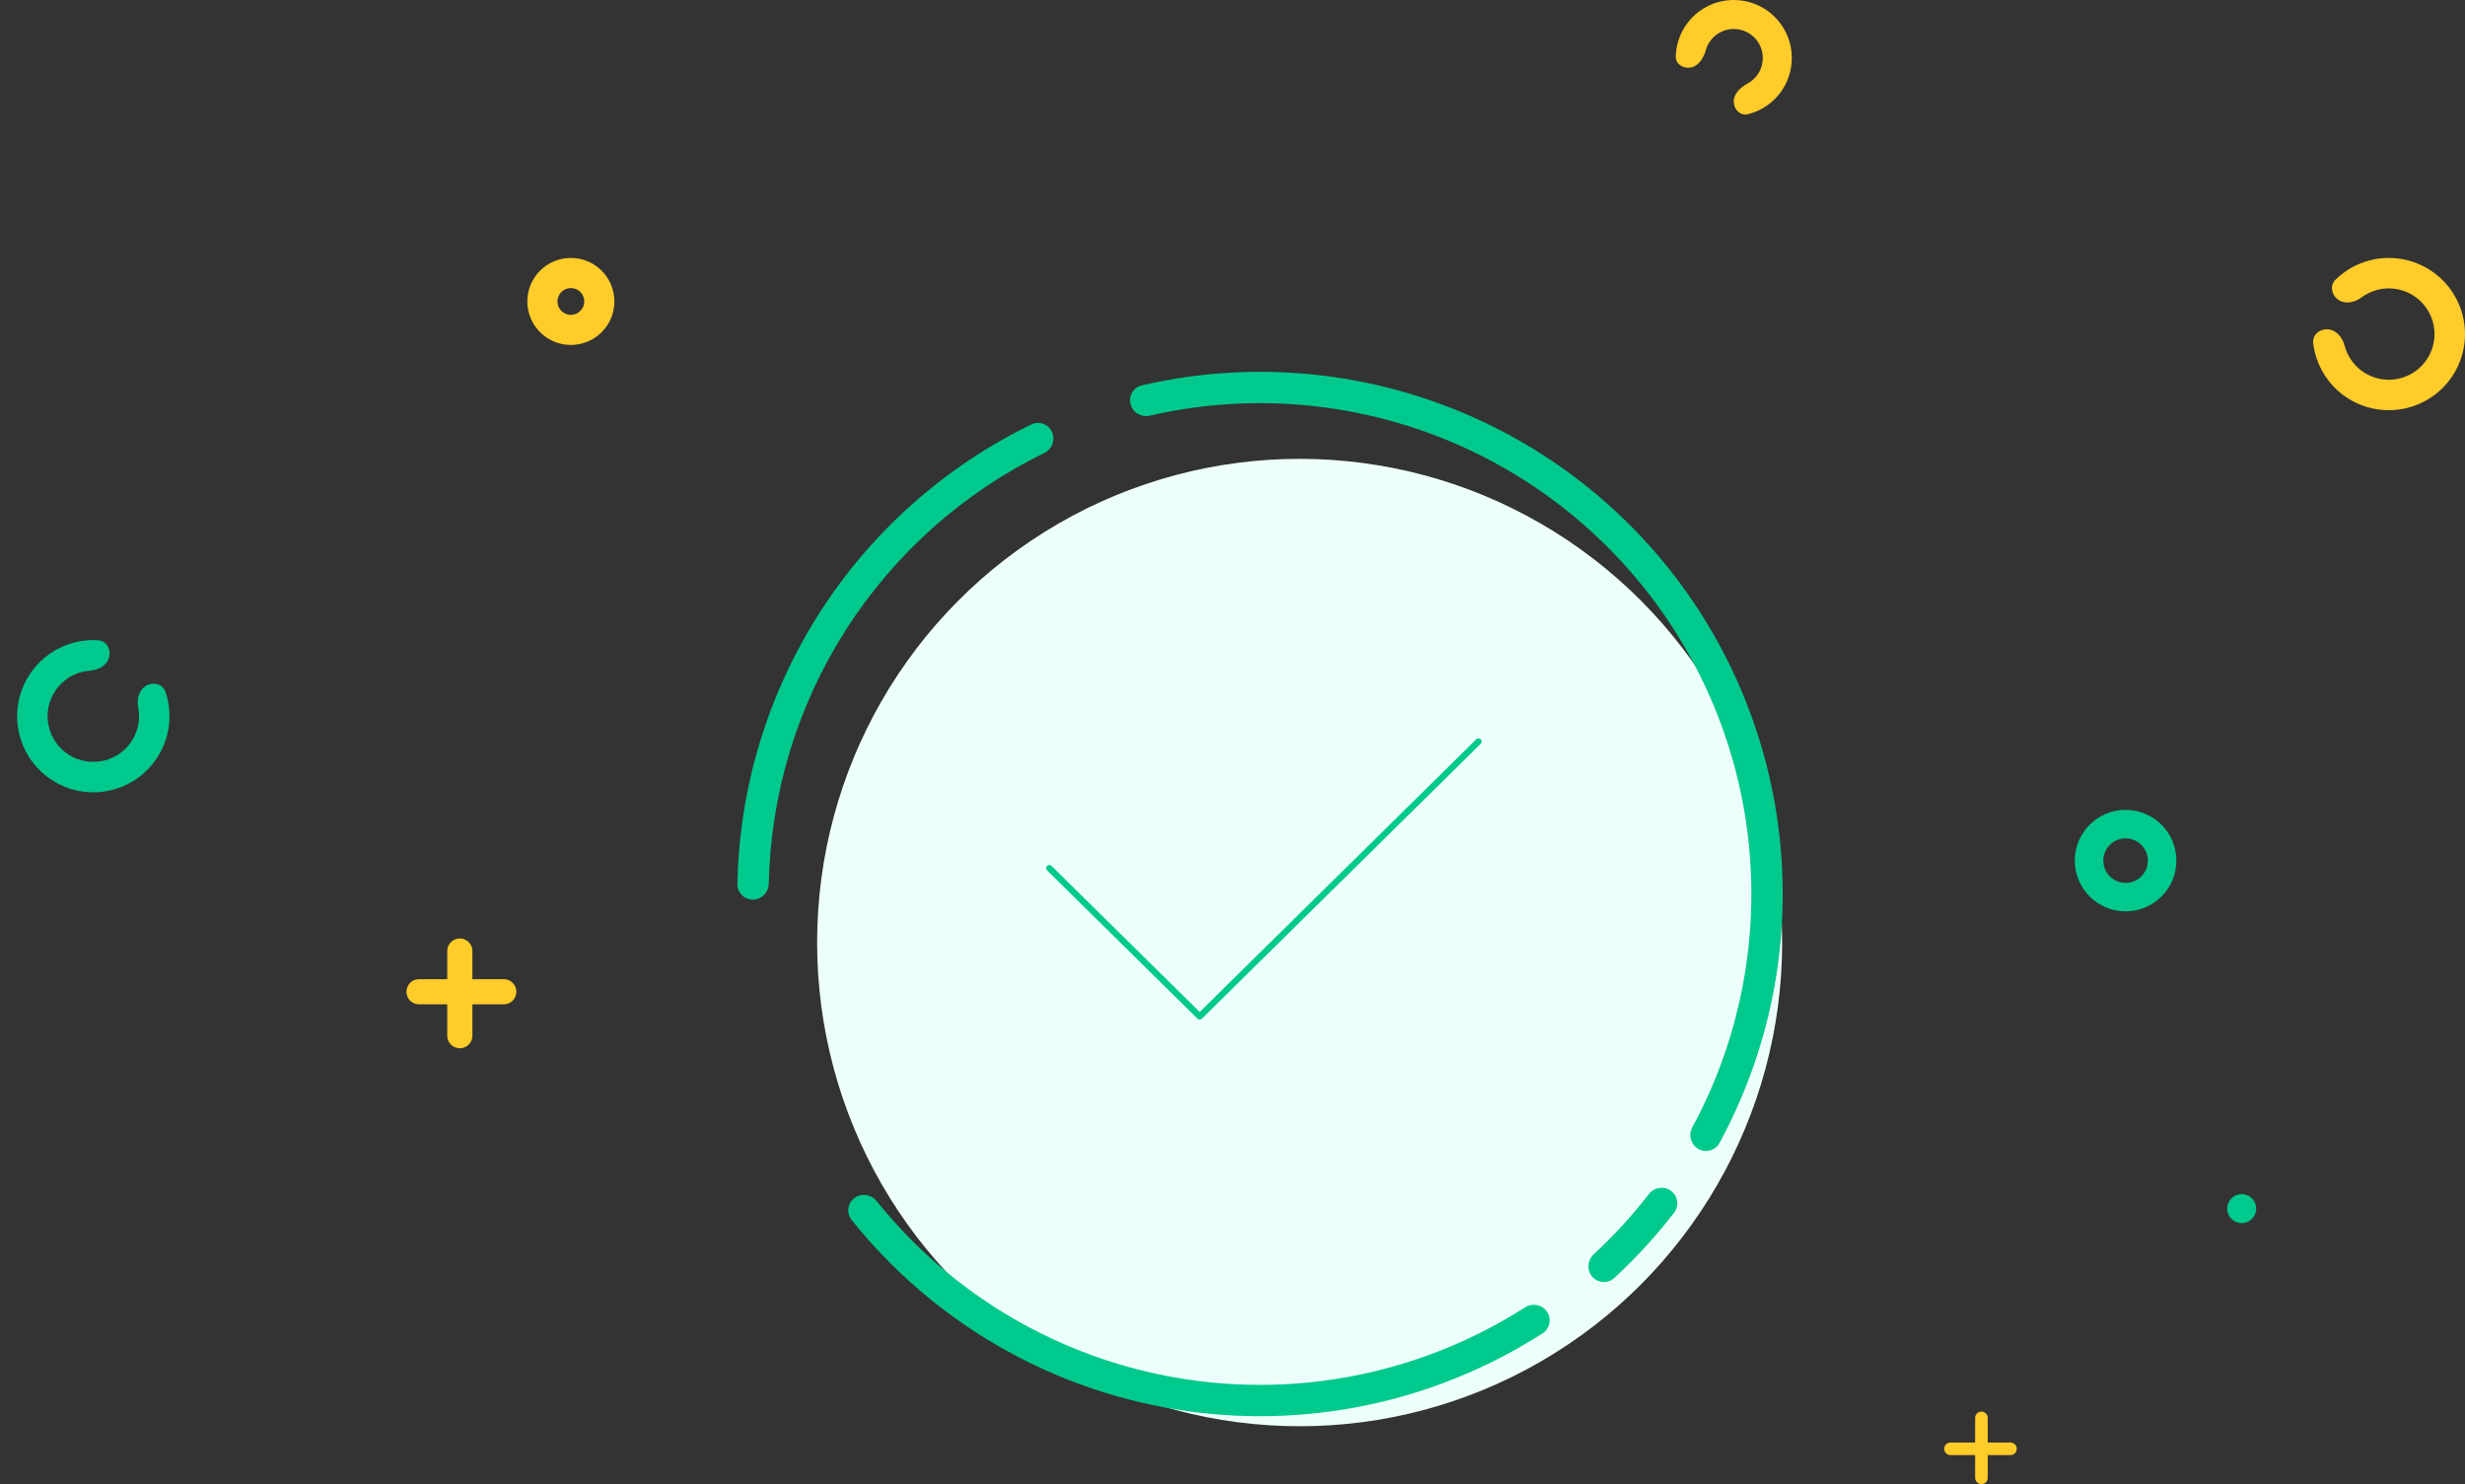 <svg width="392" height="236" viewBox="0 0 392 236" fill="none" xmlns="http://www.w3.org/2000/svg">
<rect x="0" y="0" width="392" height="236" fill="#333333" stroke="none"/>
<g clip-path="url(#clip0_732_5678)">
<ellipse cx="206.677" cy="149.882" rx="76.734" ry="76.918" fill="#EDFFFA"/>
<path d="M270.06 182.691C271.25 183.382 272.778 182.981 273.435 181.772C280.864 168.097 284.306 152.595 283.341 137.033C282.325 120.641 276.465 104.919 266.504 91.853C256.543 78.788 242.926 68.967 227.377 63.632C212.615 58.567 196.74 57.762 181.569 61.282C180.228 61.593 179.435 62.961 179.787 64.291C180.138 65.621 181.5 66.41 182.84 66.102C197.058 62.831 211.927 63.599 225.757 68.344C240.373 73.359 253.173 82.591 262.536 94.872C271.9 107.153 277.408 121.933 278.363 137.341C279.267 151.918 276.058 166.439 269.125 179.26C268.47 180.472 268.869 181.998 270.06 182.691Z" fill="#00C98D"/>
<path d="M135.884 190.508C134.781 191.334 134.556 192.901 135.416 193.977C148.235 210.017 166.573 220.77 186.906 224.106C207.239 227.441 228.057 223.11 245.338 212.007C246.497 211.263 246.784 209.706 246.004 208.571C245.225 207.438 243.677 207.153 242.518 207.895C226.298 218.273 206.779 222.317 187.714 219.189C168.649 216.062 151.45 205.996 139.404 190.981C138.543 189.908 136.985 189.683 135.884 190.508Z" fill="#00C98D"/>
<path d="M167.297 68.708C166.732 67.454 165.256 66.891 164.019 67.492C150.252 74.18 138.585 84.546 130.326 97.46C122.067 110.373 117.555 125.302 117.265 140.59C117.239 141.966 118.371 143.071 119.749 143.056C121.126 143.041 122.226 141.911 122.255 140.534C122.554 126.216 126.793 112.238 134.529 100.142C142.265 88.046 153.182 78.329 166.063 72.04C167.3 71.436 167.862 69.963 167.297 68.708Z" fill="#00C98D"/>
<path d="M253.206 203.017C254.108 204.056 255.683 204.17 256.695 203.239C260.169 200.042 263.364 196.555 266.245 192.817C267.086 191.725 266.832 190.163 265.715 189.356C264.6 188.551 263.046 188.804 262.204 189.892C259.551 193.323 256.616 196.526 253.43 199.47C252.418 200.404 252.303 201.977 253.206 203.017Z" fill="#00C98D"/>
<path d="M166.868 138.051L190.784 161.628L235.118 117.924" stroke="#00C98D" strokeWidth="8" stroke-linecap="round" stroke-linejoin="round"/>
<path d="M97.705 47.936C97.705 51.756 94.605 54.853 90.781 54.853C86.958 54.853 83.858 51.756 83.858 47.936C83.858 44.115 86.958 41.019 90.781 41.019C94.605 41.019 97.705 44.115 97.705 47.936ZM88.648 47.936C88.648 49.113 89.603 50.067 90.781 50.067C91.96 50.067 92.915 49.113 92.915 47.936C92.915 46.759 91.96 45.805 90.781 45.805C89.603 45.805 88.648 46.759 88.648 47.936Z" fill="#FFCC2A"/>
<path d="M346.103 136.855C346.103 141.312 342.487 144.925 338.026 144.925C333.565 144.925 329.948 141.312 329.948 136.855C329.948 132.398 333.565 128.785 338.026 128.785C342.487 128.785 346.103 132.398 346.103 136.855ZM334.483 136.855C334.483 138.81 336.069 140.394 338.026 140.394C339.982 140.394 341.568 138.81 341.568 136.855C341.568 134.9 339.982 133.316 338.026 133.316C336.069 133.316 334.483 134.9 334.483 136.855Z" fill="#00C98D"/>
<path d="M275.715 16.14C275.715 17.413 276.763 18.474 277.997 18.159C279.087 17.882 280.123 17.406 281.051 16.749C282.611 15.645 283.789 14.084 284.424 12.283C285.058 10.481 285.117 8.527 284.592 6.691C284.067 4.854 282.984 3.226 281.494 2.03C280.003 0.835 278.177 0.131 276.269 0.017C274.361 -0.098 272.464 0.382 270.841 1.39C269.218 2.399 267.948 3.886 267.206 5.646C266.766 6.693 266.525 7.805 266.489 8.927C266.448 10.201 267.711 10.995 268.955 10.72C270.2 10.444 270.927 9.161 271.283 7.937C271.332 7.767 271.392 7.599 271.461 7.435C271.832 6.554 272.467 5.811 273.278 5.307C274.09 4.802 275.038 4.562 275.992 4.62C276.946 4.677 277.859 5.029 278.604 5.627C279.35 6.224 279.891 7.038 280.154 7.957C280.416 8.875 280.387 9.852 280.069 10.753C279.752 11.653 279.163 12.434 278.383 12.986C278.236 13.09 278.084 13.185 277.926 13.271C276.808 13.88 275.715 14.867 275.715 16.14Z" fill="#FFCC2A"/>
<path d="M370.22 52.369C368.886 52.264 367.695 53.27 367.858 54.598C368.114 56.68 368.909 58.675 370.184 60.377C371.947 62.73 374.507 64.362 377.385 64.968C380.264 65.574 383.265 65.113 385.828 63.671C388.392 62.229 390.343 59.904 391.317 57.131C392.291 54.358 392.221 51.325 391.122 48.599C390.022 45.872 387.967 43.639 385.34 42.316C382.714 40.992 379.695 40.668 376.847 41.405C374.787 41.938 372.919 42.999 371.417 44.465C370.459 45.4 370.761 46.93 371.869 47.682C372.975 48.433 374.466 48.1 375.538 47.301C376.287 46.743 377.142 46.33 378.062 46.092C379.77 45.65 381.582 45.844 383.158 46.639C384.734 47.433 385.967 48.773 386.627 50.408C387.286 52.044 387.328 53.864 386.744 55.528C386.159 57.192 384.989 58.587 383.451 59.452C381.913 60.317 380.112 60.594 378.385 60.23C376.658 59.867 375.122 58.887 374.064 57.475C373.496 56.717 373.087 55.862 372.851 54.96C372.512 53.665 371.555 52.473 370.22 52.369Z" fill="#FFCC2A"/>
<path d="M17.348 104.535C17.694 103.244 16.924 101.89 15.589 101.808C13.627 101.686 11.652 102.043 9.839 102.864C7.285 104.019 5.212 106.024 3.972 108.536C2.733 111.047 2.403 113.911 3.039 116.638C3.676 119.366 5.239 121.788 7.463 123.493C9.687 125.198 12.434 126.079 15.235 125.988C18.037 125.896 20.72 124.837 22.828 122.99C24.935 121.144 26.336 118.624 26.793 115.861C27.117 113.899 26.951 111.901 26.326 110.039C25.9 108.772 24.393 108.378 23.235 109.047C22.075 109.715 21.725 111.204 21.978 112.518C22.139 113.355 22.152 114.219 22.011 115.073C21.737 116.73 20.897 118.242 19.632 119.35C18.368 120.458 16.758 121.094 15.077 121.148C13.396 121.203 11.748 120.674 10.414 119.652C9.079 118.629 8.141 117.175 7.759 115.539C7.377 113.902 7.575 112.184 8.319 110.677C9.063 109.17 10.307 107.967 11.839 107.274C12.628 106.916 13.469 106.706 14.321 106.645C15.655 106.55 17.001 105.827 17.348 104.535Z" fill="#00C98D"/>
<line x1="66.641" y1="157.709" x2="80.111" y2="157.709" stroke="#FFCC2A" stroke-width="4" stroke-linecap="round"/>
<line x1="73.123" y1="164.691" x2="73.123" y2="151.236" stroke="#FFCC2A" stroke-width="4" stroke-linecap="round"/>
<line x1="310.178" y1="230.389" x2="319.717" y2="230.389" stroke="#FFCC2A" stroke-width="2" stroke-linecap="round"/>
<line x1="315.102" y1="235" x2="315.102" y2="225.472" stroke="#FFCC2A" stroke-width="2" stroke-linecap="round"/>
<ellipse cx="356.488" cy="192.191" rx="2.308" ry="2.306" fill="#00C98D"/>
</g>
<defs>
<clipPath id="clip0_732_5678">
<rect width="392" height="236" fill="white"/>
</clipPath>
</defs>
</svg>
